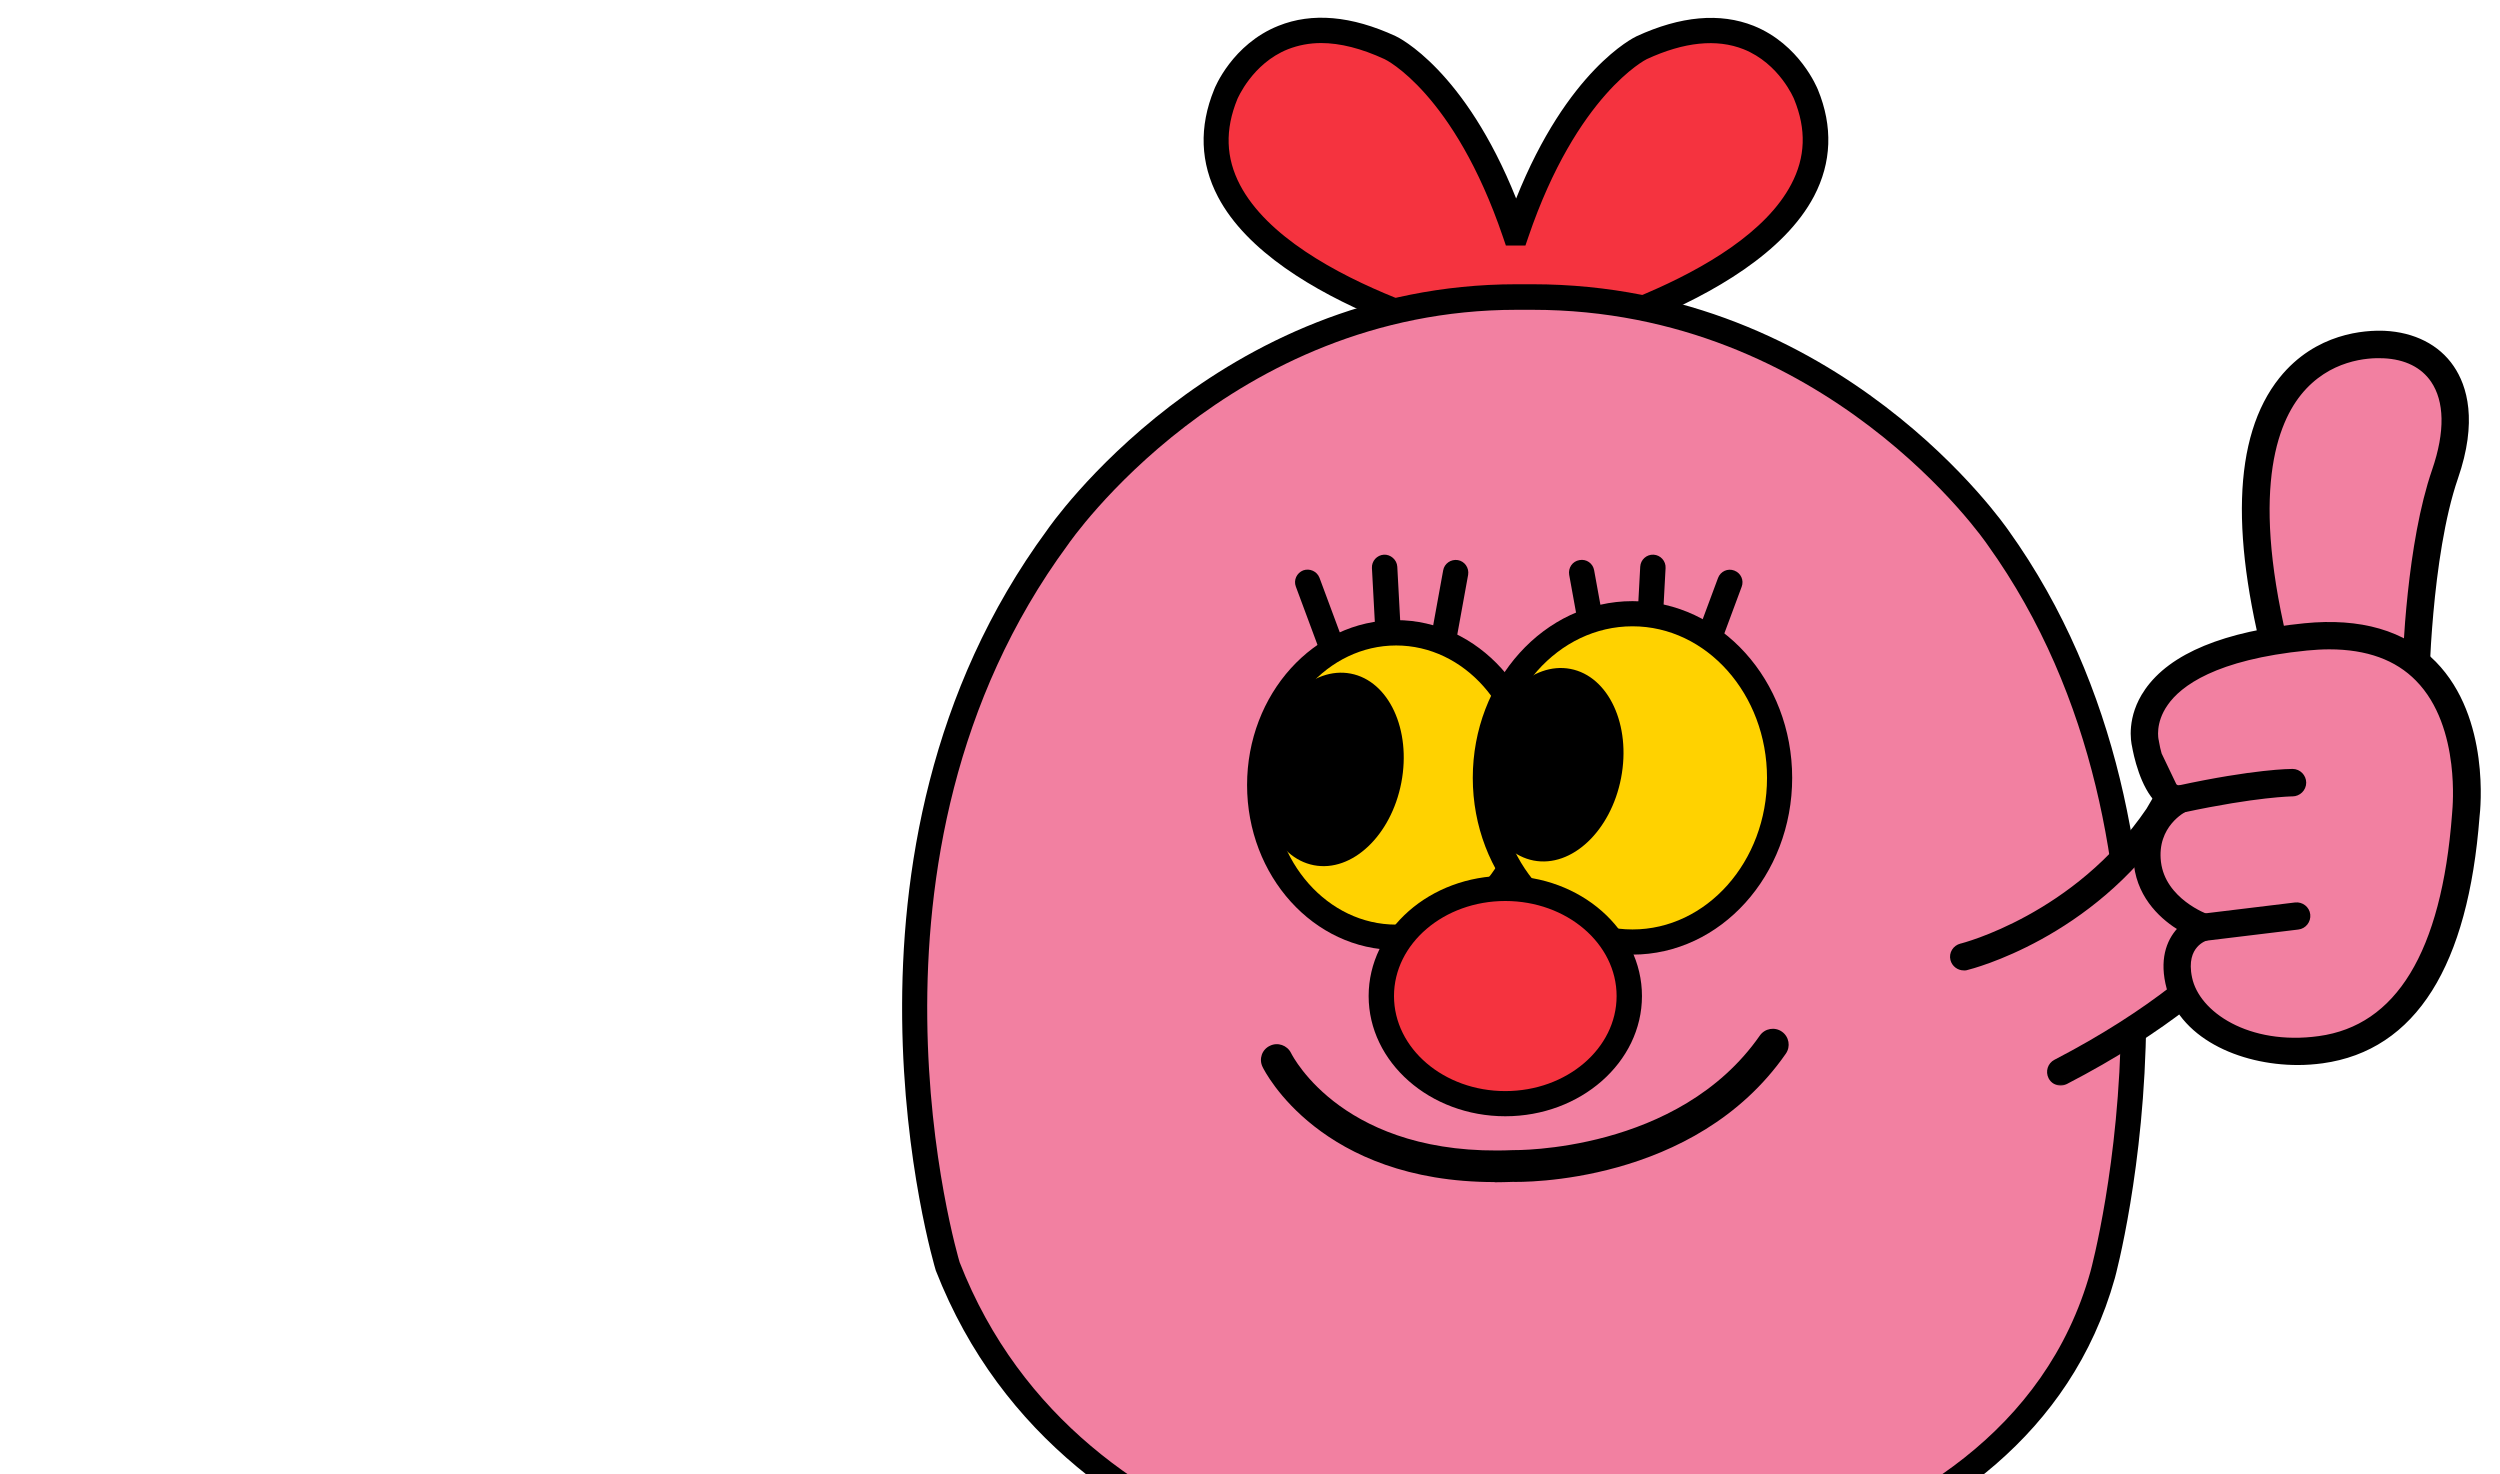 <svg width="424" height="250" viewBox="0 0 424 250" fill="none" xmlns="http://www.w3.org/2000/svg">
<g clip-path="url(#clip0_4757_51353)">
<g clip-path="url(#clip1_4757_51353)">
<path d="M257.236 39.509C265.936 13.966 278.444 8.056 278.444 8.056C299.39 -1.662 306.317 15.969 306.317 15.969C318.596 45.878 257.039 59.208 257.039 59.208L256.35 58.945C256.35 58.945 195.646 45.878 207.925 15.969C207.925 15.969 214.819 -1.662 235.798 8.056C235.798 8.056 248.306 13.933 257.006 39.509H257.269H257.236Z" fill="#F5333F"/>
<path d="M256.842 61.473L255.726 61.013C252.476 60.291 216.33 51.919 206.579 33.402C203.559 27.656 203.329 21.517 205.922 15.181C206.021 14.885 209.008 7.498 216.822 4.379C222.534 2.081 229.199 2.672 236.684 6.119C237.21 6.349 248.405 11.832 257.138 33.665C265.838 11.865 277.065 6.382 277.558 6.152C285.043 2.705 291.708 2.114 297.42 4.379C305.234 7.531 308.189 14.918 308.32 15.213C310.881 21.451 310.651 27.558 307.663 33.271C297.584 52.444 259.14 60.98 257.499 61.341L256.842 61.473ZM224.077 7.301C222.075 7.301 220.204 7.662 218.431 8.352C212.357 10.781 209.895 16.756 209.862 16.789C207.728 22.009 207.892 26.77 210.322 31.399C219.416 48.636 256.382 56.778 256.744 56.876L257.138 57.008C262.128 55.826 295.286 47.454 303.789 31.268C306.219 26.672 306.383 21.944 304.282 16.822C304.249 16.724 301.787 10.781 295.713 8.352C291.15 6.546 285.634 7.104 279.298 10.026C279.199 10.059 267.446 16.001 259.206 40.198L258.713 41.643H255.398L254.905 40.198C246.599 15.771 234.944 10.059 234.813 10.026C230.906 8.22 227.295 7.301 224.045 7.301H224.077Z" fill="black"/>
<path d="M259.797 272.217C259.797 272.217 184.057 274.417 160.715 214.729C160.715 214.729 139.375 145.488 179.297 91.218C179.297 91.218 207.63 49.194 259.436 50.441H258.713C311.143 49.785 338.852 91.218 338.852 91.218C376.771 144.175 356.613 216.272 356.613 216.272C340.691 273.202 258.385 272.217 258.385 272.217" fill="#F280A1"/>
<path d="M259.075 274.351C250.9 274.351 181.037 272.611 158.712 215.485C158.45 214.631 137.471 144.438 177.59 89.905C177.82 89.544 206.284 48.209 257.203 48.209C257.893 48.209 258.549 48.209 259.239 48.209C259.468 48.209 259.698 48.209 259.895 48.209C312.095 48.209 340.329 89.544 340.625 89.938C378.675 143.059 358.878 216.043 358.682 216.765C343.711 270.28 271.32 274.023 259.862 274.253C259.862 274.253 259.567 274.253 259.075 274.253V274.351ZM257.203 52.543C208.549 52.543 181.365 92.006 181.103 92.4C142.199 145.258 162.554 213.383 162.751 214.073C183.532 267.26 248.208 269.952 258.385 270.05C259.14 270.05 339.246 270.346 354.545 215.649C354.742 214.926 373.98 143.879 337.112 92.433C336.817 91.973 309.764 52.543 259.928 52.543C259.764 52.543 259.6 52.543 259.468 52.543H258.746C258.221 52.543 257.729 52.543 257.203 52.543Z" fill="black"/>
<path d="M226.146 112.657C225.259 112.657 224.471 112.132 224.143 111.245L219.777 99.492C219.35 98.375 219.941 97.161 221.024 96.734C222.141 96.34 223.355 96.898 223.782 97.981L228.148 109.735C228.575 110.851 227.984 112.066 226.901 112.493C226.638 112.591 226.408 112.624 226.146 112.624V112.657Z" fill="black"/>
<path d="M245.023 109.57C245.023 109.57 244.761 109.57 244.629 109.537C243.48 109.34 242.692 108.224 242.889 107.042L244.761 96.733C244.958 95.584 246.074 94.796 247.256 94.993C248.405 95.19 249.193 96.306 248.996 97.488L247.124 107.797C246.927 108.848 246.041 109.57 245.023 109.57Z" fill="black"/>
<path d="M235.371 108.749C234.255 108.749 233.303 107.863 233.237 106.714L232.679 96.339C232.613 95.157 233.533 94.139 234.715 94.074C235.831 94.008 236.914 94.927 236.98 96.109L237.538 106.484C237.604 107.666 236.684 108.684 235.502 108.749C235.47 108.749 235.437 108.749 235.371 108.749Z" fill="black"/>
<path d="M270.105 109.57C269.088 109.57 268.169 108.848 268.004 107.797L266.133 97.488C265.936 96.306 266.691 95.19 267.873 94.993C269.055 94.763 270.171 95.551 270.368 96.733L272.239 107.042C272.436 108.224 271.681 109.34 270.499 109.537C270.368 109.537 270.237 109.57 270.105 109.57Z" fill="black"/>
<path d="M253.493 200.48C223.979 200.48 214.524 181.767 214.13 180.946C213.473 179.6 214.031 177.991 215.377 177.367C216.691 176.711 218.299 177.269 218.956 178.582C219.317 179.304 228.083 196.278 256.547 195.063C256.973 195.063 284.649 195.49 298.471 175.627C299.324 174.412 300.999 174.117 302.213 174.97C303.428 175.824 303.724 177.499 302.87 178.713C287.374 201.006 257.827 200.48 256.579 200.448C255.529 200.48 254.511 200.513 253.493 200.513V200.48Z" fill="black"/>
<path d="M236.783 158.949C249.566 158.949 259.928 147.395 259.928 133.143C259.928 118.891 249.566 107.338 236.783 107.338C224 107.338 213.637 118.891 213.637 133.143C213.637 147.395 224 158.949 236.783 158.949Z" fill="#FFD200"/>
<path d="M236.783 161.115C222.83 161.115 211.504 148.574 211.504 133.143C211.504 117.712 222.83 105.171 236.783 105.171C250.736 105.171 262.062 117.712 262.062 133.143C262.062 148.574 250.736 161.115 236.783 161.115ZM236.783 109.472C225.227 109.472 215.804 120.076 215.804 133.143C215.804 146.21 225.227 156.815 236.783 156.815C248.339 156.815 257.761 146.21 257.761 133.143C257.761 120.076 248.339 109.472 236.783 109.472Z" fill="black"/>
<path d="M237.662 132.749C239.392 123.775 235.555 115.491 229.092 114.245C222.629 112.999 215.988 119.264 214.258 128.237C212.529 137.211 216.366 145.495 222.829 146.741C229.291 147.987 235.933 141.722 237.662 132.749Z" fill="black"/>
<path d="M289.016 112.657C288.753 112.657 288.523 112.624 288.261 112.525C287.144 112.099 286.586 110.884 287.013 109.768L291.38 98.014C291.806 96.898 293.021 96.34 294.137 96.766C295.253 97.193 295.812 98.408 295.385 99.524L291.018 111.278C290.69 112.131 289.869 112.69 289.016 112.69V112.657Z" fill="black"/>
<path d="M279.79 108.749C279.79 108.749 279.725 108.749 279.659 108.749C278.477 108.684 277.558 107.666 277.624 106.484L278.182 96.109C278.247 94.927 279.265 94.008 280.447 94.074C281.629 94.139 282.548 95.157 282.482 96.339L281.924 106.714C281.859 107.863 280.907 108.749 279.79 108.749Z" fill="black"/>
<path d="M276.869 159.769C290.649 159.769 301.82 147.304 301.82 131.928C301.82 116.552 290.649 104.087 276.869 104.087C263.088 104.087 251.918 116.552 251.918 131.928C251.918 147.304 263.088 159.769 276.869 159.769Z" fill="#FFD200"/>
<path d="M276.869 161.903C261.931 161.903 249.784 148.442 249.784 131.928C249.784 115.414 261.931 101.953 276.869 101.953C291.806 101.953 303.953 115.414 303.953 131.928C303.953 148.442 291.806 161.903 276.869 161.903ZM276.869 106.221C264.295 106.221 254.052 117.745 254.052 131.928C254.052 146.111 264.295 157.635 276.869 157.635C289.443 157.635 299.686 146.111 299.686 131.928C299.686 117.745 289.443 106.221 276.869 106.221Z" fill="black"/>
<path d="M255.299 187.151C266.903 187.151 276.31 178.978 276.31 168.897C276.31 158.815 266.903 150.643 255.299 150.643C243.695 150.643 234.288 158.815 234.288 168.897C234.288 178.978 243.695 187.151 255.299 187.151Z" fill="#F5333F"/>
<path d="M255.299 189.318C242.528 189.318 232.121 180.158 232.121 168.929C232.121 157.701 242.528 148.541 255.299 148.541C268.07 148.541 278.477 157.701 278.477 168.929C278.477 180.158 268.07 189.318 255.299 189.318ZM255.299 152.809C244.892 152.809 236.422 160.032 236.422 168.929C236.422 177.827 244.892 185.049 255.299 185.049C265.706 185.049 274.176 177.827 274.176 168.929C274.176 160.032 265.706 152.809 255.299 152.809Z" fill="black"/>
<path d="M274.933 131.954C276.663 122.98 272.826 114.696 266.363 113.45C259.9 112.204 253.259 118.469 251.53 127.443C249.8 136.416 253.637 144.7 260.1 145.946C266.563 147.192 273.204 140.927 274.933 131.954Z" fill="black"/>
</g>
<path d="M333.41 162.968L348.303 182.388C348.303 182.388 371.08 172.832 381.993 159.008C392.907 145.184 368.512 135.78 368.512 135.78C368.512 135.78 366.124 148.378 333.41 162.943V162.968Z" fill="#F280A1"/>
<mask id="path-21-outside-1_4757_51353" maskUnits="userSpaceOnUse" x="329.726" y="124.35" width="65" height="60" fill="black">
<rect fill="white" x="329.726" y="124.35" width="65" height="60"/>
<path fill-rule="evenodd" clip-rule="evenodd" d="M333.05 163.582C333.05 163.582 333.282 163.607 333.384 163.556C334.232 163.352 354.158 158.267 367.126 139.128L370.772 132.893L370.775 132.887C370.892 132.654 373.032 128.377 375.651 129.086C376.691 129.368 377.258 129.839 377.562 130.31C377.561 130.42 377.574 130.532 377.603 130.644C377.655 130.853 377.751 131.038 377.879 131.191C377.916 131.498 377.876 131.729 377.859 131.794V131.999C377.859 132.05 377.525 137.109 373.211 142.118C372.724 142.68 372.801 143.497 373.366 143.983C373.93 144.443 374.752 144.392 375.24 143.83C379.862 138.438 380.453 133.072 380.504 132.229C380.542 132.019 380.566 131.78 380.569 131.523C381.245 131.55 382.064 131.696 382.764 132.152C383.611 132.714 384.176 133.66 384.433 134.988C385.38 139.98 380.28 145.049 380.197 145.132L380.196 145.133C379.682 145.644 379.657 146.487 380.196 146.998C380.453 147.254 380.787 147.381 381.146 147.381L381.12 147.432C381.454 147.432 381.788 147.305 382.045 147.049L382.05 147.044C382.319 146.776 386.493 142.627 387.117 137.552C387.876 137.465 388.912 137.482 389.517 137.978C390.082 138.438 390.288 139.332 390.159 140.661C389.671 145.72 381.043 163.939 348.894 180.625C348.252 180.957 347.995 181.749 348.329 182.414C348.56 182.874 348.997 183.104 349.485 183.104C349.69 183.104 349.895 183.053 350.101 182.95C383.483 165.651 392.239 146.742 392.778 140.916C392.984 138.668 392.445 137.007 391.186 135.959C389.917 134.912 388.274 134.802 387.091 134.903C387.072 134.778 387.051 134.653 387.026 134.528C386.641 132.459 385.666 130.925 384.176 129.954C382.676 128.991 380.977 128.859 379.847 128.91C379.232 127.917 378.156 127.01 376.37 126.53C371.602 125.25 368.668 131.171 368.445 131.622L368.435 131.641L364.892 137.697C352.515 155.967 332.948 160.975 332.742 161.001C332.023 161.18 331.587 161.895 331.766 162.585C331.921 163.173 332.46 163.582 333.05 163.582Z"/>
</mask>
<path fill-rule="evenodd" clip-rule="evenodd" d="M333.05 163.582C333.05 163.582 333.282 163.607 333.384 163.556C334.232 163.352 354.158 158.267 367.126 139.128L370.772 132.893L370.775 132.887C370.892 132.654 373.032 128.377 375.651 129.086C376.691 129.368 377.258 129.839 377.562 130.31C377.561 130.42 377.574 130.532 377.603 130.644C377.655 130.853 377.751 131.038 377.879 131.191C377.916 131.498 377.876 131.729 377.859 131.794V131.999C377.859 132.05 377.525 137.109 373.211 142.118C372.724 142.68 372.801 143.497 373.366 143.983C373.93 144.443 374.752 144.392 375.24 143.83C379.862 138.438 380.453 133.072 380.504 132.229C380.542 132.019 380.566 131.78 380.569 131.523C381.245 131.55 382.064 131.696 382.764 132.152C383.611 132.714 384.176 133.66 384.433 134.988C385.38 139.98 380.28 145.049 380.197 145.132L380.196 145.133C379.682 145.644 379.657 146.487 380.196 146.998C380.453 147.254 380.787 147.381 381.146 147.381L381.12 147.432C381.454 147.432 381.788 147.305 382.045 147.049L382.05 147.044C382.319 146.776 386.493 142.627 387.117 137.552C387.876 137.465 388.912 137.482 389.517 137.978C390.082 138.438 390.288 139.332 390.159 140.661C389.671 145.72 381.043 163.939 348.894 180.625C348.252 180.957 347.995 181.749 348.329 182.414C348.56 182.874 348.997 183.104 349.485 183.104C349.69 183.104 349.895 183.053 350.101 182.95C383.483 165.651 392.239 146.742 392.778 140.916C392.984 138.668 392.445 137.007 391.186 135.959C389.917 134.912 388.274 134.802 387.091 134.903C387.072 134.778 387.051 134.653 387.026 134.528C386.641 132.459 385.666 130.925 384.176 129.954C382.676 128.991 380.977 128.859 379.847 128.91C379.232 127.917 378.156 127.01 376.37 126.53C371.602 125.25 368.668 131.171 368.445 131.622L368.435 131.641L364.892 137.697C352.515 155.967 332.948 160.975 332.742 161.001C332.023 161.18 331.587 161.895 331.766 162.585C331.921 163.173 332.46 163.582 333.05 163.582Z" fill="black"/>
<path d="M333.384 163.556L333.15 162.584L333.04 162.611L332.939 162.661L333.384 163.556ZM333.05 163.582L333.16 162.588L333.106 162.582H333.05V163.582ZM367.126 139.128L367.954 139.689L367.972 139.661L367.989 139.633L367.126 139.128ZM370.772 132.893L371.635 133.398L371.652 133.37L371.666 133.341L370.772 132.893ZM370.775 132.887L371.669 133.335L371.669 133.335L370.775 132.887ZM375.651 129.086L375.913 128.121L375.912 128.12L375.651 129.086ZM377.562 130.31L378.562 130.319L378.565 130.02L378.403 129.769L377.562 130.31ZM377.603 130.644L376.633 130.888V130.888L377.603 130.644ZM377.879 131.191L378.872 131.072L378.837 130.777L378.646 130.549L377.879 131.191ZM377.859 131.794L376.889 131.551L376.859 131.671V131.794H377.859ZM373.211 142.118L373.967 142.773L373.969 142.77L373.211 142.118ZM373.366 143.983L372.714 144.741L372.724 144.75L372.734 144.758L373.366 143.983ZM375.24 143.83L375.995 144.485L375.999 144.48L375.24 143.83ZM380.504 132.229L379.52 132.05L379.51 132.109L379.506 132.168L380.504 132.229ZM380.569 131.523L380.608 130.524L379.58 130.484L379.569 131.512L380.569 131.523ZM382.764 132.152L383.317 131.319L383.31 131.314L382.764 132.152ZM384.433 134.988L385.415 134.802L385.415 134.799L384.433 134.988ZM380.197 145.132L379.492 144.423L379.49 144.425L380.197 145.132ZM380.196 145.133L380.901 145.842L380.903 145.84L380.196 145.133ZM380.196 146.998L380.901 146.289L380.893 146.281L380.884 146.272L380.196 146.998ZM381.146 147.381L382.04 147.83L382.768 146.381H381.146V147.381ZM381.12 147.432L380.227 146.983L379.499 148.432H381.12V147.432ZM382.045 147.049L381.34 146.34L381.34 146.34L382.045 147.049ZM382.05 147.044L382.755 147.753L382.755 147.753L382.05 147.044ZM387.117 137.552L387.002 136.558L386.22 136.648L386.124 137.43L387.117 137.552ZM389.517 137.978L388.883 138.751L388.886 138.753L389.517 137.978ZM390.159 140.661L389.164 140.565L389.164 140.565L390.159 140.661ZM348.894 180.625L349.354 181.513L349.355 181.513L348.894 180.625ZM348.329 182.414L347.436 182.863L347.436 182.863L348.329 182.414ZM350.101 182.95L350.546 183.846L350.554 183.842L350.561 183.838L350.101 182.95ZM392.778 140.916L393.774 141.009L393.774 141.007L392.778 140.916ZM391.186 135.959L391.826 135.191L391.823 135.188L391.186 135.959ZM387.091 134.903L386.102 135.051L386.241 135.979L387.175 135.899L387.091 134.903ZM387.026 134.528L386.043 134.711L386.045 134.718L387.026 134.528ZM384.176 129.954L384.722 129.117L384.717 129.113L384.176 129.954ZM379.847 128.91L378.997 129.436L379.306 129.935L379.892 129.909L379.847 128.91ZM376.37 126.53L376.111 127.496L376.111 127.496L376.37 126.53ZM368.445 131.622L369.34 132.067L369.341 132.066L368.445 131.622ZM368.435 131.641L369.298 132.146L369.316 132.117L369.331 132.086L368.435 131.641ZM364.892 137.697L365.72 138.258L365.738 138.23L365.755 138.202L364.892 137.697ZM332.742 161.001L332.619 160.009L332.559 160.016L332.501 160.031L332.742 161.001ZM331.766 162.585L330.799 162.837L330.799 162.839L331.766 162.585ZM332.939 162.661C333.057 162.602 333.149 162.592 333.157 162.59C333.179 162.588 333.188 162.588 333.179 162.588C333.172 162.588 333.164 162.588 333.157 162.587C333.154 162.587 333.152 162.587 333.152 162.587C333.152 162.587 333.153 162.587 333.154 162.587C333.155 162.587 333.156 162.587 333.157 162.587C333.157 162.587 333.158 162.588 333.158 162.588C333.159 162.588 333.159 162.588 333.159 162.588C333.159 162.588 333.16 162.588 333.16 162.588C333.16 162.588 333.16 162.588 333.16 162.588C333.16 162.588 333.16 162.588 333.05 163.582C332.94 164.576 332.941 164.576 332.941 164.576C332.941 164.576 332.941 164.576 332.941 164.576C332.941 164.576 332.941 164.576 332.942 164.576C332.942 164.576 332.942 164.576 332.943 164.576C332.944 164.576 332.944 164.576 332.945 164.576C332.947 164.576 332.949 164.577 332.952 164.577C332.957 164.577 332.962 164.578 332.969 164.579C332.982 164.58 332.999 164.581 333.02 164.583C333.059 164.585 333.115 164.588 333.179 164.588C333.24 164.588 333.326 164.586 333.42 164.573C333.501 164.562 333.66 164.536 333.83 164.452L332.939 162.661ZM366.298 138.567C353.542 157.394 333.917 162.399 333.15 162.584L333.619 164.528C334.546 164.305 354.775 159.14 367.954 139.689L366.298 138.567ZM369.909 132.388L366.262 138.623L367.989 139.633L371.635 133.398L369.909 132.388ZM369.881 132.439L369.878 132.445L371.666 133.341L371.669 133.335L369.881 132.439ZM375.912 128.12C373.984 127.599 372.417 128.945 371.52 129.978C370.557 131.086 369.947 132.306 369.881 132.44L371.669 133.335C371.719 133.235 372.238 132.2 373.03 131.289C373.887 130.303 374.699 129.864 375.39 130.051L375.912 128.12ZM378.403 129.769C377.942 129.052 377.146 128.455 375.913 128.121L375.389 130.051C376.236 130.281 376.575 130.625 376.721 130.852L378.403 129.769ZM376.562 130.301C376.56 130.496 376.584 130.693 376.633 130.888L378.572 130.401C378.565 130.37 378.562 130.343 378.562 130.319L376.562 130.301ZM376.633 130.888C376.722 131.243 376.888 131.564 377.113 131.833L378.646 130.549C378.615 130.512 378.588 130.463 378.572 130.401L376.633 130.888ZM378.829 132.038C378.872 131.866 378.925 131.511 378.872 131.072L376.886 131.31C376.896 131.392 376.895 131.462 376.892 131.511C376.89 131.536 376.888 131.553 376.886 131.563C376.884 131.575 376.885 131.57 376.889 131.551L378.829 132.038ZM378.859 131.999V131.794H376.859V131.999H378.859ZM373.969 142.77C378.473 137.541 378.859 132.232 378.859 131.999H376.859C376.859 131.868 376.578 136.677 372.454 141.465L373.969 142.77ZM374.017 143.224C373.932 143.151 373.896 143.066 373.89 142.993C373.884 142.923 373.903 142.846 373.967 142.773L372.456 141.462C371.589 142.461 371.747 143.911 372.714 144.741L374.017 143.224ZM374.485 143.174C374.364 143.314 374.159 143.339 373.997 143.207L372.734 144.758C373.702 145.547 375.141 145.47 375.995 144.485L374.485 143.174ZM379.506 132.168C379.463 132.873 378.917 138.004 374.481 143.179L375.999 144.48C380.807 138.872 381.443 133.271 381.502 132.289L379.506 132.168ZM379.569 131.512C379.567 131.716 379.548 131.898 379.52 132.05L381.488 132.407C381.537 132.139 381.565 131.845 381.569 131.534L379.569 131.512ZM380.529 132.522C381.112 132.545 381.728 132.671 382.218 132.99L383.31 131.314C382.4 130.721 381.378 130.554 380.608 130.524L380.529 132.522ZM382.211 132.985C382.774 133.359 383.229 134.031 383.451 135.178L385.415 134.799C385.123 133.289 384.449 132.07 383.317 131.319L382.211 132.985ZM383.45 135.175C383.854 137.3 382.974 139.545 381.849 141.378C380.742 143.182 379.509 144.405 379.492 144.423L380.902 145.841C380.968 145.775 382.327 144.423 383.554 142.424C384.762 140.454 385.959 137.669 385.415 134.802L383.45 135.175ZM379.49 144.425L379.489 144.426L380.903 145.84L380.904 145.839L379.49 144.425ZM379.491 144.424C378.607 145.303 378.53 146.797 379.508 147.724L380.884 146.272C380.784 146.177 380.758 145.985 380.901 145.842L379.491 144.424ZM379.491 147.707C379.948 148.162 380.541 148.381 381.146 148.381V146.381C381.032 146.381 380.958 146.346 380.901 146.289L379.491 147.707ZM380.253 146.932L380.227 146.983L382.014 147.882L382.04 147.83L380.253 146.932ZM381.12 148.432C381.71 148.432 382.3 148.206 382.75 147.758L381.34 146.34C381.276 146.404 381.198 146.432 381.12 146.432V148.432ZM382.75 147.758L382.755 147.753L381.345 146.335L381.34 146.34L382.75 147.758ZM382.755 147.753C382.911 147.598 384.072 146.442 385.279 144.662C386.477 142.892 387.77 140.433 388.109 137.674L386.124 137.43C385.84 139.746 384.734 141.899 383.623 143.54C382.519 145.17 381.458 146.222 381.345 146.335L382.755 147.753ZM390.151 137.204C389.645 136.79 389.025 136.622 388.503 136.554C387.968 136.486 387.433 136.509 387.002 136.558L387.231 138.545C387.559 138.508 387.922 138.496 388.247 138.538C388.584 138.582 388.785 138.67 388.883 138.751L390.151 137.204ZM391.155 140.757C391.288 139.377 391.134 138.005 390.149 137.202L388.886 138.753C389.03 138.871 389.287 139.288 389.164 140.565L391.155 140.757ZM349.355 181.513C365.529 173.118 375.829 164.316 382.159 156.934C388.455 149.591 390.882 143.581 391.155 140.757L389.164 140.565C388.948 142.8 386.817 148.429 380.641 155.632C374.497 162.796 364.408 171.446 348.433 179.738L349.355 181.513ZM349.223 181.965C349.13 181.78 349.207 181.589 349.354 181.513L348.434 179.737C347.297 180.326 346.861 181.718 347.436 182.863L349.223 181.965ZM349.485 182.104C349.398 182.104 349.342 182.084 349.311 182.065C349.283 182.049 349.252 182.023 349.223 181.965L347.436 182.863C347.856 183.7 348.665 184.104 349.485 184.104V182.104ZM349.655 182.055C349.572 182.097 349.518 182.104 349.485 182.104V184.104C349.862 184.104 350.219 184.009 350.546 183.846L349.655 182.055ZM391.783 140.824C391.539 143.454 389.352 149.45 382.991 156.986C376.658 164.491 366.232 173.465 349.641 182.063L350.561 183.838C367.352 175.137 377.995 166.007 384.52 158.276C391.018 150.576 393.478 144.204 393.774 141.009L391.783 140.824ZM390.547 136.728C391.465 137.493 391.97 138.773 391.783 140.825L393.774 141.007C393.998 138.562 393.424 136.521 391.826 135.191L390.547 136.728ZM387.175 135.899C388.263 135.807 389.581 135.931 390.55 136.73L391.823 135.188C390.253 133.892 388.285 133.798 387.006 133.906L387.175 135.899ZM388.08 134.754C388.059 134.616 388.035 134.478 388.008 134.339L386.045 134.718C386.066 134.829 386.085 134.94 386.102 135.051L388.08 134.754ZM388.01 134.345C387.582 132.049 386.475 130.259 384.722 129.117L383.63 130.792C384.856 131.592 385.7 132.868 386.043 134.711L388.01 134.345ZM384.717 129.113C382.969 127.99 381.03 127.856 379.802 127.911L379.892 129.909C380.924 129.862 382.384 129.991 383.636 130.796L384.717 129.113ZM376.111 127.496C377.671 127.915 378.526 128.677 378.997 129.436L380.697 128.383C379.938 127.157 378.641 126.105 376.629 125.565L376.111 127.496ZM369.341 132.066C369.442 131.862 370.174 130.388 371.415 129.129C372.66 127.867 374.232 126.992 376.111 127.496L376.629 125.565C373.74 124.789 371.461 126.234 369.991 127.725C368.518 129.219 367.671 130.931 367.549 131.178L369.341 132.066ZM369.331 132.086L369.34 132.067L367.549 131.177L367.54 131.196L369.331 132.086ZM365.755 138.202L369.298 132.146L367.572 131.136L364.029 137.192L365.755 138.202ZM332.866 161.993C332.947 161.983 333.047 161.957 333.058 161.954C333.11 161.941 333.178 161.924 333.262 161.901C333.43 161.856 333.666 161.789 333.965 161.699C334.561 161.518 335.41 161.243 336.458 160.856C338.553 160.084 341.451 158.865 344.733 157.068C351.293 153.476 359.418 147.56 365.72 138.258L364.064 137.136C357.989 146.104 350.141 151.827 343.772 155.314C340.59 157.056 337.784 158.236 335.766 158.98C334.757 159.352 333.946 159.615 333.386 159.784C333.105 159.869 332.888 159.931 332.741 159.97C332.667 159.99 332.612 160.004 332.576 160.013C332.501 160.032 332.55 160.017 332.619 160.009L332.866 161.993ZM332.734 162.333C332.702 162.209 332.778 162.023 332.984 161.971L332.501 160.031C331.269 160.337 330.472 161.582 330.799 162.837L332.734 162.333ZM333.05 162.582C332.914 162.582 332.772 162.479 332.734 162.332L330.799 162.839C331.069 163.867 332.006 164.582 333.05 164.582V162.582Z" fill="black" mask="url(#path-21-outside-1_4757_51353)"/>
<path d="M409.154 116.67C407.821 117.329 405.902 117.583 403.686 117.553C401.346 117.521 398.751 117.174 396.321 116.722C393.893 116.27 391.644 115.715 390.002 115.273C389.181 115.052 388.512 114.859 388.049 114.722C387.86 114.666 387.706 114.619 387.589 114.584C380.652 89.573 382.611 75.564 387.34 67.881C392.069 60.198 399.659 58.708 404.284 58.932C408.886 59.155 412.48 61.137 414.376 64.668C416.283 68.217 416.534 73.445 414.184 80.271C411.788 87.23 410.532 96.416 409.873 103.834C409.544 107.548 409.363 110.83 409.264 113.184C409.215 114.361 409.186 115.306 409.17 115.957C409.162 116.261 409.157 116.5 409.154 116.67Z" fill="#F280A1" stroke="black"/>
<path d="M386.628 116.737L387.27 116.927V116.911C389.766 117.669 397.576 119.875 403.923 119.875C406.44 119.875 408.806 119.543 410.538 118.558L410.54 118.557L411.208 118.174L411.459 118.029V117.74V116.973C411.459 116.973 411.459 116.968 411.459 116.953L411.46 116.895C411.46 116.847 411.462 116.777 411.463 116.687C411.467 116.508 411.473 116.25 411.482 115.92C411.5 115.26 411.531 114.314 411.583 113.143C411.686 110.801 411.872 107.559 412.201 103.907C412.862 96.59 414.097 87.665 416.387 81.005C419.717 71.401 417.92 65.584 415.737 62.393C413.347 58.865 409.284 56.84 404.409 56.604V56.604L404.405 56.604C401.185 56.474 392.998 56.914 386.996 64.379L386.996 64.38C383.067 69.283 381.001 76.058 380.749 84.59C380.497 93.121 382.056 103.445 385.414 115.494L385.592 116.18L385.664 116.453L385.935 116.533L386.628 116.737ZM412.951 79.861L412.951 79.861C408.716 92.154 407.977 110.928 407.848 115.799C406.813 116.134 405.466 116.277 403.919 116.268C402.222 116.258 400.325 116.065 398.414 115.77C394.731 115.202 391.032 114.262 388.668 113.559C381.004 85.392 385.166 72.494 389.856 66.641C394.793 60.513 401.551 60.136 404.233 60.261L404.234 60.261C408.092 60.434 410.986 61.911 412.728 64.463C415.088 67.95 415.241 73.227 412.951 79.861Z" fill="black" stroke="black"/>
<path d="M417.558 138.387C417.558 138.387 421.744 104.99 390.416 108.133C359.063 111.275 363.222 126.275 363.222 126.275C363.222 126.275 364.84 136.036 369.129 135.653C369.129 135.653 362.581 138.719 363.556 146.589C364.532 154.434 373.057 157.372 373.057 157.372C373.057 157.372 367.28 158.982 368.846 166.418C370.412 173.828 380.478 179.859 392.932 178.147C405.386 176.435 415.427 166.111 417.558 138.387Z" fill="#F280A1"/>
<path d="M369.668 134.221L369.629 133.723C369.281 133.75 368.879 133.559 368.426 133.048C367.979 132.545 367.556 131.809 367.175 130.952C366.415 129.241 365.88 127.169 365.668 125.862L365.642 125.702L365.634 125.694C365.568 125.405 364.945 122.533 367.227 119.279L367.228 119.277C369.574 115.898 375.639 111.383 391.235 109.83C392.559 109.704 393.826 109.628 395.038 109.628C401.516 109.628 406.559 111.464 410.113 115.099L410.114 115.101C414.084 119.137 415.661 124.807 416.234 129.544C416.747 133.792 416.446 137.172 416.378 137.944C416.37 138.034 416.365 138.089 416.365 138.105V138.137C415.468 149.946 413.052 159.018 409.19 165.359C405.338 171.682 400.045 175.297 393.327 176.22L393.326 176.22C387.309 177.05 382.107 176.003 378.256 173.976C374.395 171.944 371.928 168.952 371.287 165.906L371.287 165.904C370.661 162.974 371.405 161.28 372.247 160.313C373.101 159.331 374.122 159.024 374.193 159.003C374.957 158.794 375.535 158.099 375.535 157.295C375.535 156.533 375.052 155.794 374.293 155.543C374.293 155.543 374.293 155.543 374.292 155.542C374.26 155.531 373.795 155.362 373.097 155.015C372.371 154.655 371.404 154.108 370.414 153.352C368.43 151.837 366.405 149.524 366.004 146.247C365.236 139.862 370.385 137.259 370.554 137.175C371.364 136.787 371.749 135.906 371.539 135.07C371.323 134.209 370.502 133.653 369.628 133.723L369.668 134.221ZM369.668 134.221C370.31 134.17 370.9 134.579 371.054 135.192C371.208 135.805 370.926 136.444 370.335 136.725L365.174 125.942C365.611 128.625 367.357 134.4 369.668 134.221ZM364.172 117.277L364.171 117.277C361.128 121.702 361.912 125.776 362.09 126.528C362.187 127.085 362.526 128.876 363.22 130.836C363.848 132.612 364.793 134.605 366.17 135.916C363.912 138.073 361.79 141.675 362.418 146.701C363.117 152.359 367.092 155.725 369.977 157.46C368.157 159.238 366.79 162.212 367.741 166.674C368.677 171.134 371.757 174.503 375.786 176.746C379.814 178.988 384.824 180.128 389.723 180.128C391.108 180.128 392.492 180.024 393.846 179.843L393.848 179.842C401.592 178.773 407.675 174.715 412.05 167.76C416.41 160.827 419.066 151.03 420.033 138.462C420.105 137.878 420.547 133.766 419.861 128.645C419.17 123.493 417.329 117.256 412.754 112.586C407.66 107.386 400.249 105.274 390.88 106.203L390.879 106.203C377.398 107.56 368.337 111.232 364.172 117.277Z" fill="black" stroke="black"/>
<path d="M368.051 135.892C368.158 136.393 368.473 136.805 368.883 137.057L368.585 137.353L369.796 137.353L369.796 137.327C369.796 137.327 369.796 137.327 369.796 137.327L369.796 137.353H369.796H369.796L369.797 137.353L369.798 137.353L369.801 137.353L369.809 137.353L369.837 137.352C369.859 137.352 369.891 137.351 369.926 137.349C369.986 137.346 370.092 137.338 370.19 137.315C376.475 135.965 381.118 135.278 384.194 134.929C385.733 134.754 386.879 134.664 387.644 134.617C388.027 134.594 388.313 134.581 388.506 134.575C388.602 134.572 388.675 134.57 388.724 134.569C388.774 134.568 388.798 134.568 388.798 134.568C389.785 134.568 390.633 133.765 390.633 132.739C390.633 131.758 389.829 130.91 388.824 130.91C388.529 130.91 382.434 130.914 369.434 133.732C368.461 133.94 367.804 134.887 368.051 135.892Z" fill="black" stroke="black"/>
<path d="M373.879 159.073H373.909L373.939 159.07L389.728 157.154C390.731 157.045 391.429 156.125 391.324 155.147C391.216 154.142 390.288 153.449 389.31 153.553L389.31 153.553L389.303 153.554L373.514 155.47C372.511 155.579 371.813 156.499 371.918 157.477L371.918 157.477L371.919 157.481C372.026 158.407 372.813 159.073 373.725 159.073H373.725H373.725H373.725H373.725H373.725H373.725H373.725H373.725H373.725H373.725H373.725H373.725H373.725H373.725H373.725H373.725H373.725H373.725H373.725H373.726H373.726H373.726H373.726H373.726H373.726H373.726H373.726H373.726H373.726H373.726H373.726H373.726H373.726H373.726H373.727H373.727H373.727H373.727H373.727H373.727H373.727H373.727H373.727H373.727H373.727H373.728H373.728H373.728H373.728H373.728H373.728H373.728H373.728H373.728H373.729H373.729H373.729H373.729H373.729H373.729H373.729H373.729H373.73H373.73H373.73H373.73H373.73H373.73H373.73H373.731H373.731H373.731H373.731H373.731H373.731H373.732H373.732H373.732H373.732H373.732H373.732H373.733H373.733H373.733H373.733H373.733H373.733H373.734H373.734H373.734H373.734H373.734H373.735H373.735H373.735H373.735H373.735H373.736H373.736H373.736H373.736H373.736H373.737H373.737H373.737H373.737H373.737H373.738H373.738H373.738H373.738H373.739H373.739H373.739H373.739H373.739H373.74H373.74H373.74H373.74H373.741H373.741H373.741H373.741H373.742H373.742H373.742H373.742H373.743H373.743H373.743H373.743H373.744H373.744H373.744H373.744H373.745H373.745H373.745H373.745H373.746H373.746H373.746H373.746H373.747H373.747H373.747H373.748H373.748H373.748H373.748H373.749H373.749H373.749H373.749H373.75H373.75H373.75H373.751H373.751H373.751H373.752H373.752H373.752H373.752H373.753H373.753H373.753H373.754H373.754H373.754H373.755H373.755H373.755H373.755H373.756H373.756H373.756H373.757H373.757H373.757H373.758H373.758H373.758H373.759H373.759H373.759H373.76H373.76H373.76H373.76H373.761H373.761H373.761H373.762H373.762H373.762H373.763H373.763H373.763H373.764H373.764H373.764H373.765H373.765H373.765H373.766H373.766H373.767H373.767H373.767H373.768H373.768H373.768H373.769H373.769H373.769H373.77H373.77H373.77H373.771H373.771H373.771H373.772H373.772H373.772H373.773H373.773H373.774H373.774H373.774H373.775H373.775H373.775H373.776H373.776H373.776H373.777H373.777H373.778H373.778H373.778H373.779H373.779H373.779H373.78H373.78H373.78H373.781H373.781H373.782H373.782H373.782H373.783H373.783H373.783H373.784H373.784H373.785H373.785H373.785H373.786H373.786H373.787H373.787H373.787H373.788H373.788H373.788H373.789H373.789H373.79H373.79H373.79H373.791H373.791H373.792H373.792H373.792H373.793H373.793H373.793H373.794H373.794H373.795H373.795H373.795H373.796H373.796H373.797H373.797H373.797H373.798H373.798H373.799H373.799H373.799H373.8H373.8H373.801H373.801H373.801H373.802H373.802H373.803H373.803H373.803H373.804H373.804H373.805H373.805H373.805H373.806H373.806H373.807H373.807H373.807H373.808H373.808H373.809H373.809H373.809H373.81H373.81H373.811H373.811H373.811H373.812H373.812H373.813H373.813H373.813H373.814H373.814H373.815H373.815H373.815H373.816H373.816H373.817H373.817H373.817H373.818H373.818H373.819H373.819H373.819H373.82H373.82H373.821H373.821H373.821H373.822H373.822H373.823H373.823H373.823H373.824H373.824H373.825H373.825H373.825H373.826H373.826H373.827H373.827H373.827H373.828H373.828H373.829H373.829H373.829H373.83H373.83H373.831H373.831H373.831H373.832H373.832H373.833H373.833H373.833H373.834H373.834H373.834H373.835H373.835H373.836H373.836H373.836H373.837H373.837H373.838H373.838H373.838H373.839H373.839H373.84H373.84H373.84H373.841H373.841H373.842H373.842H373.842H373.843H373.843H373.843H373.844H373.844H373.845H373.845H373.845H373.846H373.846H373.847H373.847H373.847H373.848H373.848H373.848H373.849H373.849H373.85H373.85H373.85H373.851H373.851H373.851H373.852H373.852H373.853H373.853H373.853H373.854H373.854H373.854H373.855H373.855H373.855H373.856H373.856H373.857H373.857H373.857H373.858H373.858H373.858H373.859H373.859H373.859H373.86H373.86H373.861H373.861H373.861H373.862H373.862H373.862H373.863H373.863H373.863H373.864H373.864H373.864H373.865H373.865H373.865H373.866H373.866H373.866H373.867H373.867H373.867H373.868H373.868H373.869H373.869H373.869H373.87H373.87H373.87H373.871H373.871H373.871H373.871H373.872H373.872H373.872H373.873H373.873H373.873H373.874H373.874H373.874H373.875H373.875H373.875H373.876H373.876H373.876H373.877H373.877H373.877H373.878H373.878H373.878H373.878H373.879H373.879Z" fill="black" stroke="black"/>
</g>
<defs>
<clipPath id="clip0_4757_51353">
<rect width="424" height="250" fill="white"/>
</clipPath>
<clipPath id="clip1_4757_51353">
<rect width="211" height="327" fill="white" transform="translate(153 3)"/>
</clipPath>
</defs>
</svg>
